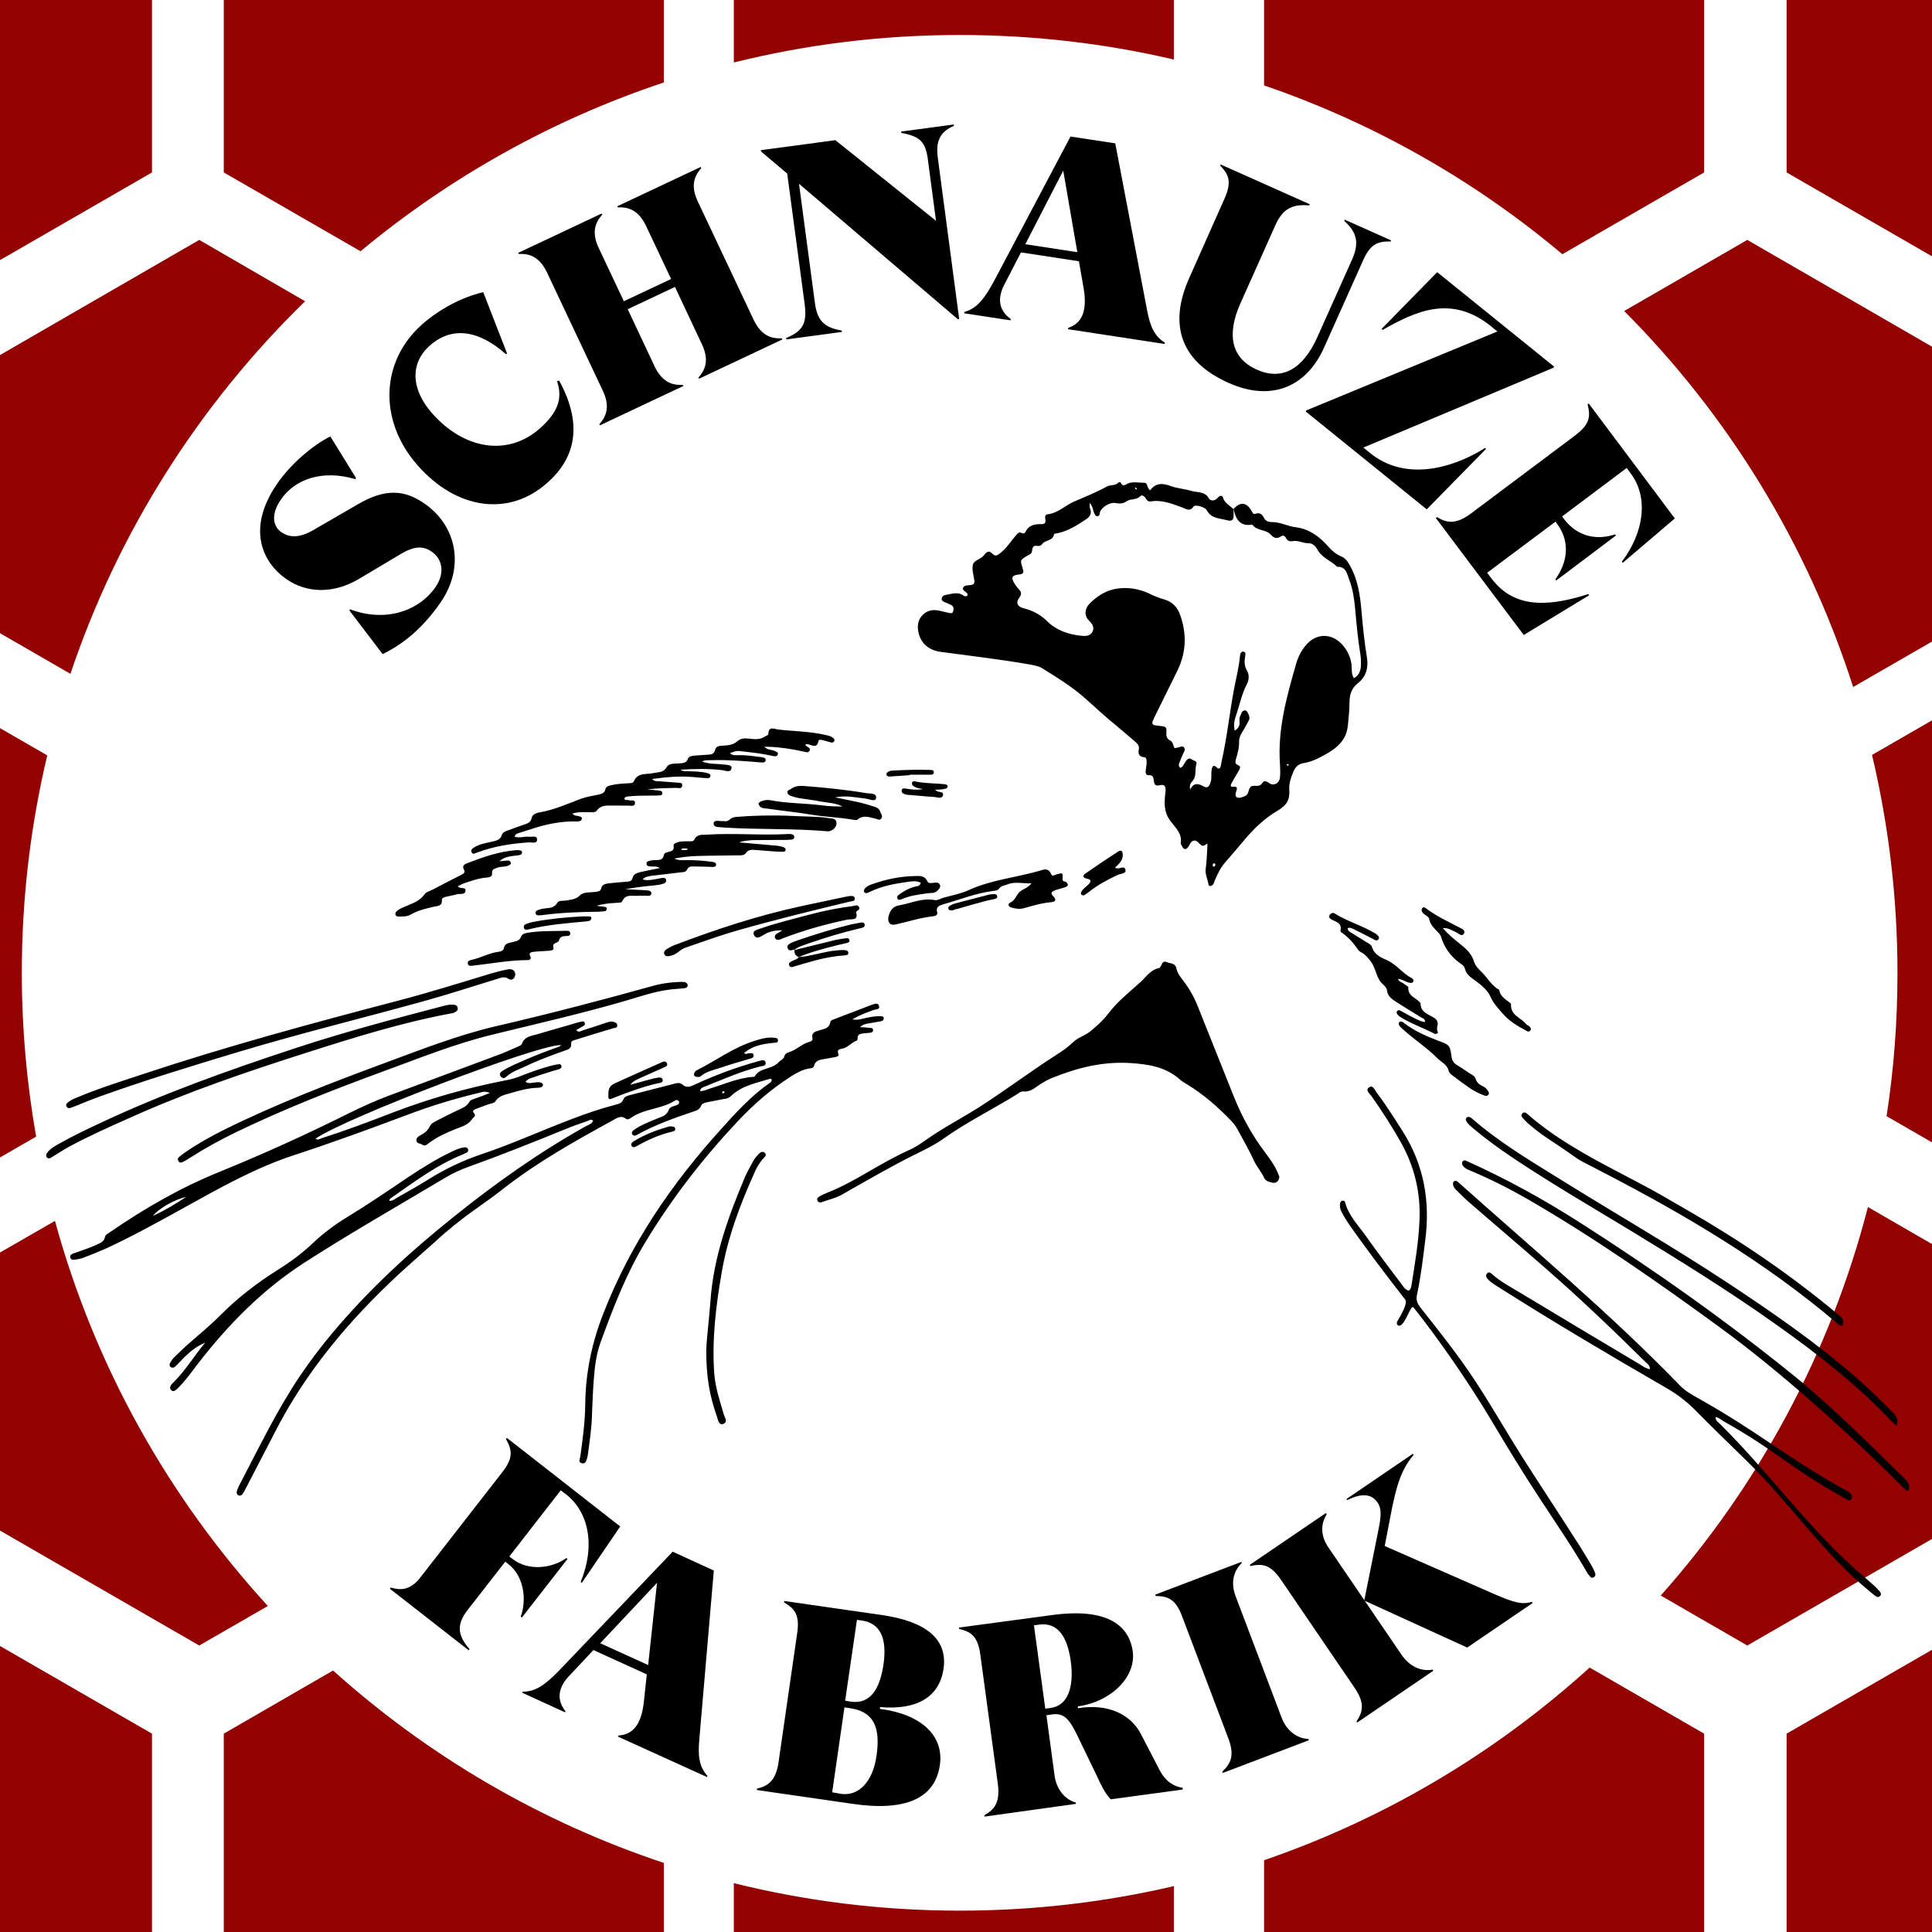 <?xml version="1.0" encoding="utf-8"?>
<!-- Generator: Adobe Illustrator 26.5.0, SVG Export Plug-In . SVG Version: 6.00 Build 0)  -->
<svg version="1.1" id="Layer_1" xmlns="http://www.w3.org/2000/svg" xmlns:xlink="http://www.w3.org/1999/xlink" x="0px" y="0px"
	 width="850.4px" height="850.4px" viewBox="0 0 850.4 850.4" style="enable-background:new 0 0 850.4 850.4;" xml:space="preserve"
	>
<style type="text/css">
	.st0{display:none;fill:none;stroke:#000000;stroke-miterlimit:10;}
	.st1{fill:#930101;}
</style>
<circle class="st0" cx="425.2" cy="424.8" r="406.7"/>
<g>
	<polygon class="st1" points="66.9,75.9 66.9,-36 -30,-91.9 -126.8,-36 -126.8,75.9 -30,131.8 	"/>
	<path class="st1" d="M292.2-36l-96.8-55.9L98.5-36V75.9l60.2,34.7c39.1-32.5,84.2-57.9,133.5-74.3V-36z"/>
	<path class="st1" d="M516.7,26.2V-36l-96.8-55.9L323-36v63.5c31.8-7.9,65.1-12.1,99.4-12.1C454.8,15.4,486.4,19.1,516.7,26.2z"/>
	<path class="st1" d="M750.1,75.9V-36l-96.8-55.9L556.4-36v73.6c48.5,16.6,92.9,42,131.3,74.3L750.1,75.9z"/>
	<polygon class="st1" points="883.3,-91.9 786.4,-36 786.4,75.9 883.3,131.8 980.1,75.9 980.1,-36 	"/>
	<path class="st1" d="M824,332.3c7.3,30.8,11.2,62.9,11.2,95.9c0,21.5-1.6,42.5-4.8,63.1l52.9,30.5l96.8-55.9V354l-96.8-55.9
		L824,332.3z"/>
	<path class="st1" d="M134.3,132.6l-46.6-27l-96.9,56v111.8L31,296.6C52.1,233.8,87.9,177.8,134.3,132.6z"/>
	<path class="st1" d="M866,273.4V161.6l-96.9-56l-54.2,31.3c45.7,45.8,80.6,102.4,100.8,165.5L866,273.4z"/>
	<path class="st1" d="M20.8,332.5L-30,303.2l-96.8,55.9v111.8l96.8,55.9l45.9-26.5c-4.1-23.4-6.3-47.5-6.3-72.1
		C9.6,395.2,13.5,363.2,20.8,332.5z"/>
	<polygon class="st1" points="-126.8,763.1 -126.8,874.9 -30,930.8 66.9,874.9 66.9,763.1 -30,707.2 	"/>
	<path class="st1" d="M98.5,763.1v111.8l96.9,55.9l96.8-55.9V820c-54.4-18.1-103.9-47.2-145.6-84.7L98.5,763.1z"/>
	<path class="st1" d="M323,828.9v46l96.9,55.9l96.8-55.9v-44.7c-30.3,7.1-61.9,10.8-94.3,10.8C388.1,841,354.8,836.8,323,828.9z"/>
	<path class="st1" d="M556.4,874.9l96.9,55.9l96.8-55.9V763.1L699.7,734c-41.1,37.3-89.7,66.4-143.3,84.8V874.9z"/>
	<polygon class="st1" points="786.4,763.1 786.4,874.9 883.3,930.8 980.1,874.9 980.1,763.1 883.3,707.2 	"/>
	<path class="st1" d="M-9.2,556.6v111.8l96.9,55.9l30.2-17.4c-43.6-47.6-76.2-105.5-93.7-169.5L-9.2,556.6z"/>
	<path class="st1" d="M769.1,724.3l96.9-55.9V556.6l-43.8-25.3c-16.6,64.4-48.3,122.8-91.2,171L769.1,724.3z"/>
</g>
<g>
	<g>
		<path d="M273,671.9l-16.9,24.8l-0.5-0.4c6.7-16.4,3.3-30.9-6.4-38.5l-2.4-1.8l-22.6,29.1l1.4,1.1c7.2,5.6,17.6,4,23.7-0.4l0.5,0.4
			L229.7,712l-0.5-0.4c2.6-6.9,1.7-17.6-5.4-23.1l-1.4-1.1l-16.6,21.3c-4.8,6.2-4.6,11,0.9,17.2l-0.4,0.5l-34.7-27.1l0.4-0.5
			c4.3,1.2,7.9,1.2,12.2-3.4l36.9-47.4c5.1-6.5,4.2-9.9,1.6-14.6l0.4-0.5L273,671.9z"/>
		<path d="M307.8,765.8c-0.6,6.8-0.2,11.7,3.6,15.9l-0.2,0.5L272,764.4l0.2-0.5c6.1-0.3,10.1-4.5,11.2-14.8l1.3-12.1l-23.5-10.7
			l-10.8,11.5c-5.6,6-4.8,11.3-1.5,15.4l-0.2,0.5l-18.8-8.6l0.2-0.5c5.6,0.1,9.9-3,16.2-9.5l49.8-52.1l18.1,8.3L307.8,765.8z
			 M264.2,723.3l21.1,9.6l3.9-36.2L264.2,723.3z"/>
		<path d="M387.3,752.2c17.6,2.2,28.3,11.4,26.4,24.7c-2.1,14.7-15.1,20.5-38.4,17.1l-42.2-6.1l0.1-0.6c4.9-1.2,8.3-3.4,9.5-11.7
			l8.2-56.8c1.2-8.2-1.2-10.7-5.8-13.5l0.1-0.6l43.1,6.2c19.7,2.9,28.9,10.8,27,23.7c-1.8,12.4-11.8,18.2-27.9,16.8L387.3,752.2z
			 M370.2,789.6c7.8,1.1,14-5.4,15.6-16.7c1.9-12.9-1.4-19.5-11.6-21l-2.5-0.4l-5.4,37.4L370.2,789.6z M377.2,713l-5.2,35.6l2.5,0.4
			c8.7,1.3,12.9-5.9,14.4-16.5c1.6-11.4-1.4-18-9.5-19.2L377.2,713z"/>
		<path d="M433.4,799.6l-0.1-0.6c4.4-2.5,7-5.5,5.9-13.9l-7.7-56.8c-1.1-8.2-4.1-10-9.3-11.3l-0.1-0.6l40.9-5.5
			c23.5-3.2,33.9,3.9,35.6,16c1.5,11.2-9.5,22.2-24.2,24.2l0.1,0.8c12.7-2.1,23,2.3,27.7,11.4l8.2,15.8c2.8,5.4,6.8,7.4,10.1,7.8
			l0.1,0.8l-31.7,4.3c-2.7-2.9-4.3-6.4-6.1-10.3l-8.7-18c-3.5-7.2-5.9-9.7-10.8-9.1l-2.7,0.4l3.6,26.6c0.8,5.9,4.5,10.5,9.3,11.8
			l0.1,0.6L433.4,799.6z M460.1,752.1l2.3-0.3c7.5-1,10.5-8.9,8.9-20.7c-1.5-10.8-5.8-17.1-13.9-16l-2.3,0.3L460.1,752.1z"/>
		<path d="M546.6,688c-3.9,3.7-4.8,8.9-2.8,14.4l20.3,53.6c2.1,5.6,6.7,9.3,11.8,9.4l0.2,0.6l-37.9,14.4l-0.2-0.6
			c3.7-3.5,5.6-7,2.6-14.8l-20.3-53.6c-2.9-7.7-6.3-8.8-11.6-8.9l-0.2-0.6l37.9-14.4L546.6,688z"/>
		<path d="M584,666.5c-2.9,4.5-2.6,9.8,0.7,14.6l32.3,47.4c3.4,5,8.7,7.4,13.6,6.4l0.3,0.5l-33.5,22.8l-0.3-0.5
			c2.8-4.2,3.8-8.1-1-15l-32.3-47.4c-4.7-6.8-8.2-7.1-13.4-6l-0.3-0.5l33.5-22.8L584,666.5z M656.9,701.3c10,4.4,13.1,5,17.4,3.8
			l0.3,0.5l-28.8,19.6l-45.3-20.7l6.2-30.9c1.1-5.6,1.7-9.3-0.4-12.3c-2.4-3.5-6.5-4.4-13.3-1l-0.3-0.5l29.2-19.9l0.3,0.5
			c-6.1,7.2-7.7,15.4-9.4,23l-3.3,17.1L656.9,701.3z"/>
	</g>
	<g>
		<path d="M168.4,287.9l-14.6-19.2l0.3-0.5c16.2,6.1,30.8,0.2,37.6-9.8c3.9-5.6,3.5-12-1.7-15.6c-3.2-2.2-7-2.9-13.5,1L157.7,255
			c-11.2,6.5-22.8,6-31.5,0c-10.8-7.4-17.8-22.4-4.2-42.1c6.1-8.9,16.1-17.2,23.4-20.8l11.3,18.3l-0.3,0.5
			c-14.9-4.4-26.8,0.3-32.7,8.9c-5,7.2-3.1,12.3,0.2,14.5c3.3,2.2,7.5,2.7,13.7-0.8l19.7-11.4c12.5-7.4,21-6.4,29.6-0.4
			c14,9.7,17.9,27.8,7,43.5C186.2,276.4,177.4,283.6,168.4,287.9z"/>
		<path d="M183.8,204.8c-17.3-19.6-16.4-45.9,2.2-62.2c7.7-6.7,17.4-11.8,26.7-14l10.5,27l-0.5,0.3c-12.3-10.9-24-12.2-33.5-3.8
			c-8.7,7.7-8.4,19.1,0.9,29.7c14.3,16.3,33.6,19.1,47.5,6.8c7.9-7,10.2-13.1,7.6-20.8l0.9-0.3c9.9,18.1,8.2,33.3-5.3,45.1
			C224,227.5,201,224.4,183.8,204.8z"/>
		<path d="M308.7,74c-3.5,3.8-4.6,8.3-1.5,14.8l24.5,51.9c3.1,6.5,7.2,8.5,12.4,8.2l0.3,0.5l-36.7,17.3l-0.3-0.5
			c3.5-3.8,4.6-8.3,1.5-14.8l-11.8-25.1l-20.8,9.8l11.8,25.1c3.1,6.5,7.2,8.5,12.4,8.2l0.3,0.5l-36.7,17.3l-0.3-0.5
			c3.5-3.8,4.6-8.3,1.5-14.8L240.8,120c-3.1-6.5-7.2-8.5-12.4-8.2l-0.3-0.5L264.8,94l0.3,0.5c-3.5,3.8-4.6,8.3-1.5,14.8l11,23.3
			l20.8-9.8l-11-23.3c-3.1-6.5-7.2-8.5-12.4-8.2l-0.3-0.5l36.7-17.3L308.7,74z"/>
		<path d="M396.7,57.9l23.1-3.1l0.1,0.6c-6.2,2.6-8.1,6.8-7.1,14.1l9.4,70.9l-0.6,0.1l-69.9-59.6l7,52.5c1.1,8.3,4.6,10.8,11.8,12.1
			l0.1,0.6l-24.5,3.3l-0.1-0.6c7.3-3,9.3-6.4,8.2-14.8l-7.7-57.6L335,66.7l-0.1-0.6l32.8-4.4L412,97.2l-3.6-27.1
			c-1-7.4-3.2-10.1-11.7-11.6L396.7,57.9z"/>
		<path d="M504.9,136.5c1.3,6.8,3,11.3,7.8,14.3l-0.1,0.6l-42.5-6.5l0.1-0.6c5.8-1.9,8.5-7.1,6.8-17.3l-2.1-12l-25.5-3.9l-7.3,14.1
			c-3.8,7.3-1.5,12.2,2.8,15.2l-0.1,0.6l-20.4-3.1l0.1-0.6c5.4-1.5,8.7-5.6,13-13.5l33.7-63.7l19.7,3L504.9,136.5z M451.3,107.5
			l22.9,3.5L468,75.1L451.3,107.5z"/>
		<path d="M612.3,105.8l-0.2,0.5c-5.3-0.1-8.8,0.8-12.1,8.3L582.8,153c-7.7,17.3-23.2,24-42.1,15.5c-20.6-9.2-26.6-25.1-17.3-46
			L539,87.4c3.4-7.6,1.7-10.7-1.9-14.5l0.2-0.5l39.2,17.5l-0.2,0.5c-6.7-0.5-11.4,0.7-15,8.9L546,133.5c-6.3,14.1-3.8,24.3,7.2,29.2
			s20.2,0,26.6-14.2l15.3-34.2c3.7-8.2,1.5-12.5-3.4-17.1l0.2-0.5L612.3,105.8z"/>
		<path d="M574.7,181.1l0.4-0.5l84-34.7l-3.7-3c-16.9-12.9-32-6.1-46.8,2.3l-0.5-0.4l24.5-25l51.5,41.6l-0.4,0.5L600.1,197l3.7,3
			c17.3,13.2,39.4,3.9,49.8-2.8l0.5,0.4L628,224.2L574.7,181.1z"/>
		<path d="M699.5,262l-28.8,17.5L632,228l0.5-0.4c4.3,2.6,8.3,3.4,15-1.6l45.9-34.4c6.6-5,6.7-8.5,5.4-13.6l0.5-0.4l37.9,50.6
			l-22.9,19.5l-0.4-0.5c9.5-12.5,12-28,3.9-38.8L716,206l-28.4,21.3l0.7,1c6.5,8.7,15.6,9.3,22.6,6.9l0.4,0.5L685,255.5l-0.4-0.5
			c4.7-6.4,7.2-15.8,0.8-24.4l-0.7-1l-30.1,22.5l1.8,2.4c9.2,12.3,22.9,13.4,42.7,7L699.5,262z"/>
	</g>
	<path d="M542.9,224.1c2.9-3.3,5.7-3.1,7.9,0.6c0.4,0.7,0.8,1.8,1.6,1.5c2.2-0.8,3.2,0.2,4.1,2c0.6,1.1,1.9,1.6,3.2,1.6
		c3.8-0.1,7.1,1.9,10.8,2.3c5.6,0.7,10.2,4,14,8.3c1.6,1.9,3.5,3.5,5.8,4.5c1.8,0.7,2.8,2.1,3.7,3.7c3.7,6.4,4.7,13.4,5.3,20.6
		c0.6,6.8,1.3,13.7,2.4,20.4c0.7,4.4-0.5,8.4-4,11.1c-2.9,2.3-3.7,5.2-3.7,8.7c0,3.3-0.4,6.5-0.7,9.8c-0.6,6.7-5,10.2-10.1,13
		c-3,1.7-6.1,3.2-9.5,3.7c-2.3,0.4-3.6,1.8-4.4,3.8c-1.1,2.6-2,5.3-1.8,8c0.3,4.4-1.2,6.8-5.1,9.1c-5.8,3.4-10.7,8.1-15,13.3
		c-2.7,3.2-5.5,6.5-8.3,9.7c-1.9,2.2-3.1,4.8-4.3,7.5c-0.3,0.7-0.4,1.6-1,2.2c-0.7,0.6-1.7,0.8-1.9-0.3c-0.3-2.2-1.5-4.3-1.2-6.7
		c0.5-3.6,0.6-7.3,0.8-11.2c-2.2,1.4-2.2,1.4-4.2-0.6c-0.9-0.9-2-1-2.9-0.1c-0.6,0.6-0.8,1.4-1.3,2.1c-1.2,1.5-2,1.4-2.9-0.4
		c-0.2-0.4-0.5-0.8-0.5-1.1c0.8-4.5-2.6-7.1-4.7-10.1c-2.9-4-2.5-8.2-2-12.5c0.3-2.3-0.3-3.5-2.4-3c-2,0.5-2.5-0.2-2.7-1.8
		c-0.2-1.4-0.2-2.7-2.3-2.6c-1.3,0.1-1.4-1.1-1.3-2.1c0.1-1.1,0.4-2.2,0.4-3.3c0-0.9,0.1-2.4-1-2.5c-2.6-0.2-2.8-1.8-2.4-3.7
		c0.2-1.5-0.7-2.3-1.6-3.1c-2.7-2.3-5.4-4.7-8.1-6.9c-4.7-3.8-9.1-7.9-13.6-11.9c-5.9-5.3-12.7-9.5-19.5-13.7
		c-1.5-0.9-3.3-1.1-5.1-1.5c-13.1-2.3-26.3-3.8-39.5-5.6c-6-0.8-9.7-5-9.9-10.8c-0.1-4.5,3.7-8.1,8.2-7.5c1.8,0.2,3.5,0.8,5.2,1.1
		c0.8,0.2,1.8,0.5,2.1-0.5c0.3-1,0.5-2.2-0.8-2.9c-1-0.5-2-0.9-3-1.3c-0.6-0.3-1.3-0.7-1.2-1.5c0.1-0.9,0.8-1.5,1.6-1.6
		c2.7-0.4,5.6-1.7,8.2,0.4c0.3,0.2,0.8,0.1,1.2,0.1c0.1,0,0.2-0.1,0.3-0.2c0.6-1.8-2.7-1.9-1.8-3.6c0.7-1.3,2.5-0.8,3.8-1.2
		c0.9-0.2,1.2-0.8,1.1-1.9c-0.4-2.3-1.1-4.7-0.7-6.8c0.5-2.3,3.7-2.5,5-4.4c1.1-1.5,2.2-2.1,3.6-0.6c1.5,1.6,2.5,0.5,3.8-0.5
		c2.7-2.2,4.5-5.2,6.8-7.8c0.8-0.8,1.2-1.4,2.3-0.8c0.7,0.4,1.4,0.2,1.7-0.5c1.3-2.8,3.8-3.4,6.5-3.4c1.8,0.1,2.6-0.3,2.2-2.3
		c-0.2-0.9,0-2,0.9-2c4.6-0.5,7.7-3.8,11.7-5.6c4.9-2.1,9.9-4.1,14.6-6.7c1.5-0.8,3.7-0.2,5.1-1.8c0.1-0.1,0.7-0.1,0.8,0
		c1.2,2.5,2.3,0.7,3.8,0.3c2.1-0.6,4.5-0.1,6.8-0.1c1.5,0,0.9,2.4,2.5,3.3c2.3-3.3,5.5-3.2,8.9-1.9c3,1.1,6.4,1.3,9.3,2.2
		c2.4,0.7,5.9,0.1,7.6,3.3c0.7,1.2,2.7,1.2,3.9-0.3c1-1.2,2.1-1.2,2.4,0.2C539.2,221.5,541.3,222.5,542.9,224.1
		c0.1,0.6,0.1,1.3,0.1,2c0.1,2.7-0.5,3.5-2.9,2.9c-3.2-0.9-7-0.7-8.9-4.4c-0.8-1.5-5.2-2.6-5.8-1.7c-1.6,2.5-3.3,1.1-4.9,0.5
		c-4.5-1.6-8.9-3.5-13.9-2.7c-1.2,0.2-1.8-0.5-2.3-1.4c-0.6-1-1.8-1.6-2.4-0.9c-1.7,1.8-4.2,1-5.9,2.2c-1.6,1.1-3.2,1.2-5,0.8
		c-2.5-0.5-6.5,2.1-6.9,4.3c-0.1,0.7-0.1,1.4-1,1.5c-0.8,0.1-1.1-0.6-1.4-1.2c-0.7-1.4-0.6-3.1-2-4.6c0,1-0.2,1.6,0,2.1
		c1,2.3,0.3,3.8-1.7,5.1c-3.9,2.6-7.8,5.1-12.5,6.1c-0.5,0.1-1.5,0.2-1.5,0.4c-0.5,3.1-4,2.5-5.3,4.4c-1.1,1.6-2.7,0.2-3.7,1
		c-1.1,0.9-0.2,2.8-1.7,3.5c-0.4,0.2-0.7,0.4-1.1,0.6c-3.2,1.9-3.2,1.9-2.1,5.4c0.5,1.7,0.8,2.7-1.7,2.9c-3.2,0.3-3.5,1.5-1.6,4.3
		c0.5,0.7,0.9,1.4,1.5,2c1.1,1.2,1.7,2,0.4,3.8c-1.8,2.4-0.8,4.1,2.1,4.8c4,1,7.4,2.9,10.3,5.8c4,3.9,9.1,5.6,14.5,6.2
		c1.9,0.2,4,0.4,5.2-1.6c1.2-2.1-0.2-3.8-1.5-5.1c-2.3-2.3-1.7-5.4,0.3-7.4c3.3-3.4,7.4-5.9,12-6.6c4.8-0.7,9.6,0,14.1,2.1
		c2.2,1.1,4.5,2,6.9,2.7c3.4,1,5.6,3.3,6.8,6.6c3,8.3,2.8,16.4-1,24.4c-2.4,5-4.9,9.8-7.3,14.8c-1.2,2.5-2.5,4.9-3.6,7.4
		c-0.6,1.3-0.3,2.1,1.3,2.2c0.5,0,1.1,0.2,1.6,0.2c2.8,0.3,3.2,0.4,3,3c-0.1,1.6,0.2,2.7,1.6,3.4c1.4,0.7,1.3,2.2,2,3.4
		c0.6-0.1,1.1-0.2,1.7-0.3c0.9-0.2,1.9-1,2.6,0.2c0.5,0.8-0.1,1.6-0.4,2.3c-0.6,1.2-1.1,2.5-1.6,3.8c-0.3,0.8-0.9,1.8,0.3,2.7
		c1.4-0.7,1.7-2.3,2.7-3.4c0.6-0.7,1.4-1,2.2-0.4c0.8,0.7,2.6,0.7,2.1,2.1c-0.8,2.5,0.3,5.5-1.9,7.7c-0.7,0.7-1.2,1.8-0.8,3.5
		c1.6-3.3,3.8-2.5,5.8-1.4c1.8,1,2.4,0.2,3-1.3c0.8-1.9,0.3-3.8,0.6-5.7c0.2-1.6,0.7-2.9,2.4-1.2c0.7,0.7,1.3,0.4,1.5-0.3
		c0.3-0.8,0.3-1.6,0.5-2.4c2.4-10.6,3.5-21.4,5.5-32c0.9-4.8,2.2-9.6,2.6-14.6c0.1-0.8,0.4-1.8,1.4-1.8c1.1,0.1,1.1,1,0.9,1.9
		c-0.4,2.3-0.5,4.4,0.9,6.7c0.8,1.4,0.9,3.7-0.1,5.6c-2.4,4.5-3.3,9.6-5,14.4c-0.6,1.8-1,3.8-0.4,6.2c1.6-1,2.2-2.2,2.1-3.6
		c0-1-0.2-1.9,0.3-2.8c0.5-1,0.6-2.6,2.3-2.5c0.8,0,2.1,2.9,1.7,3.9c-0.4,1-1,1.9-1.5,2.9c-1.1,2.2-3,4.3-3,6.7
		c0.1,2.9-0.6,5.4-1.4,8c-0.3,1.2-0.4,2.1,1,2.6c1.3,0.5,0.8,1.5,0.3,2.4c-1.1,1.9-2.3,3.8-3.3,5.7c-0.3,0.5-0.5,1.6,0.6,1.4
		c2.6-0.3,1.8,1.1,1.4,2.5c-0.5,1.8,0.3,2.6,1.9,2.3c0.8-0.1,1.6-0.5,2.3-0.8c1.7-0.8,1.1-3.2,2.5-4.1s3.5,0.6,4.8-1.4
		c0.8-1.3,1.7-1.1,3-0.2c2.1,1.6,4.7,0.2,4.9-2.5c0.2-1.9,0.1-3.9,0-5.8c-1.1-15.3,3-29.7,7.1-44.1c0.9-3.1,2.3-5.9,4.4-8.3
		c4.4-5.2,11.1-5.3,15.7-0.4c2.4,2.6,3.9,5.6,4.3,9.1c0.2,1.8-0.2,3.8,1,5.9c2.2-1.1,2.9-3,3.1-5.1c0.1-1.8,0.1-3.6-0.2-5.3
		c-1.1-6.7-1.7-13.3-2.3-20c-0.4-4.4-1-8.8-2.6-12.9c-1-2.5-1.3-5.9-5.3-5.7c-2.7-2.7-6.7-3.9-8.7-7.6c-0.8-1.4-2.1-2.8-3.8-2.8
		c-2.5,0.1-4.7-1.4-7.2-0.9c-1.1,0.2-2.2-0.1-2.8-1.3c-0.5-1.1-1.4-1.4-2.3-0.8c-2,1.3-3.1,0.7-4.7-1c-2-2.1-5.9-1.4-7.9-4.2
		c-5.1,0.9-7.1-2-8.1-6.3C543.1,224.3,543,224.2,542.9,224.1z M534.5,380c-0.5,0-0.7,0.4-0.7,0.8s0.2,0.9,0.7,0.6
		c0.3-0.2,0.4-0.6,0.5-1C535,380.3,534.6,380.1,534.5,380z M566.8,337.1c0.2-0.1,0.3-0.3,0.5-0.4c-0.2-0.1-0.3-0.4-0.5-0.4
		s-0.3,0.2-0.5,0.4C566.5,336.8,566.7,337,566.8,337.1z M500.4,215c-0.2-0.1-0.4-0.4-0.5-0.4c-0.3,0-0.4,0.3-0.2,0.5
		c0.1,0.1,0.2,0.2,0.3,0.2C500.3,215.5,500.4,215.4,500.4,215z M339.7,475.2c-0.2-0.1-0.5-0.4-0.6-0.4c-6.1,1.9-12.6,3-17.4,7.7
		c-0.9,0.8-1.8,1.1-2.9,1.2c-2.6,0.5-5.1,1-7.7,1.5c-1.1,0.2-2.2,0.6-2.6,1.7c-0.5,1.3-1.6,1.8-2.8,2.2c-8.6,2.9-17.1,5.9-25.1,10.3
		c-0.7,0.4-1.6,0.9-2.2,0c-0.8-1.1,0.3-1.8,1-2.3c3.1-2.1,6.6-3.4,10-4.8c2-0.8,4.1-1.3,5-3.8c0.5-1.5,2.5-1.6,3.8-2.2
		c0.5-0.3,0.9-0.7,0.7-1.3c-0.3-0.8-1.2-1-1.7-0.6c-6.1,3.9-13.8,3.5-19.7,7.8c-0.6,0.4-1.4,0.7-1.9,0.3c-2.3-1.8-4.2-0.3-6,0.7
		c-16.4,9-32.7,18.1-47.5,29.6c-4.2,3.3-8.6,6.5-12.9,9.5c-6.2,4.4-12.1,9.1-17.6,14.2c-5.3,4.8-10.7,9.4-16,14.3
		c-22.1,20.5-41.3,43.3-55,70.4c-4.2,8.2-8.5,16.3-12.7,24.5c-0.3,0.5-0.5,1-0.8,1.4c-0.5,0.9-1.3,1.6-2.3,1
		c-0.8-0.5-0.7-1.4-0.4-2.2c0.2-0.6,0.5-1.3,0.8-1.9c8.6-16.4,16.6-33.2,27-48.6c4.2-6.2,8.6-12,13.4-17.8
		c16.2-19.5,34.8-36.6,54.6-52.4c18.2-14.6,37.3-28.1,57.7-39.5c1.2-0.6,2.6-1,3.2-2.4c-1-0.9-1.8-0.1-2.7,0.2
		c-3.4,1.2-6.7,2.3-10,3.7c-14,5.7-28,11.3-42.2,16.4c-3.6,1.3-7.1,2.9-10.4,4.9c-20.6,12.3-41.5,24.2-61.7,37.2
		c-18.5,11.9-33.4,27.1-46.7,44.2c-2.7,3.5-5.2,7.1-8.3,10.3c-0.7,0.7-1.3,1.4-2.1,1.9c-0.6,0.4-1.3,0.3-1.8-0.4
		c-0.4-0.5-0.4-1-0.2-1.5c0.5-1,1.3-1.7,2.1-2.5c4.8-4.9,8.3-10.8,13.2-16.7c-3.7,1.5-7.1,4.1-11,8.3c-0.7,0.8-1.5,1.6-2.3,2.3
		c-0.5,0.5-1.3,0.6-1.9,0.1s-0.5-1.3-0.2-1.9c0.6-0.9,1.2-1.9,2-2.6c1.7-1.7,3.6-3.4,5.4-5.1c4.9-4.4,10.1-8.5,14.7-13.2
		c7.6-7.6,16.1-14.2,25.2-19.9c5.6-3.5,10.9-7.4,15.7-12c4.5-4.2,9.5-8,14.8-11.2c9.2-5.6,18-11.6,26.9-17.6
		c6.3-4.2,12.7-8.2,19.5-11.4c1.7-0.8,3.5-1.6,5.5-1.8c0.7-0.1,1.3,0.3,1.5,1.1c0.1,0.6-0.3,1-0.8,1.3s-1,0.4-1.5,0.7
		c-11.7,4.7-21.7,12.3-31.9,19.4c-0.3,0.2-0.6,0.5-0.4,1.1c1.4,0,2.4-0.9,3.6-1.6c4.4-2.5,8.9-5,13.2-7.7
		c7.5-4.7,15.4-8.5,23.8-11.3c13.4-4.5,26.3-10.4,39.5-15.4c6.3-2.4,12.6-4.6,19.2-6.3c1.4-0.4,2.9-0.6,3.6-2.4
		c0.5-1.3,1.8-1.6,3-1.9c6.5-1.7,13-3.3,19.5-5c1.2-0.3,2.3-0.6,3.5,0.4c1.7,1.5,3.3,1,5.2,0.1c9-4.2,18.2-7.6,27.8-10.3
		c0.3-0.1,0.5-0.1,0.8-0.2c1.1-0.3,2.5-0.8,2.8,0.7s-1.3,1.5-2.3,1.7c-8.3,2.1-16.1,5.5-24,8.7c-0.9,0.4-2.2,0.5-2.6,2.1
		c1.5,0.2,2.7-0.5,3.9-0.9c6.4-1.9,12.6-4.8,19.4-5.3c0.3,0,0.7,0,0.8-0.2c2.3-4,7.5-3,10.4-6.1c0.9-1,2.3-1.4,2.7-2.9
		c0.2-0.8,1-1.4,1.8-1.6c3.3-0.9,5.8-3.7,9.1-4.6c0.8-0.2,1.7-0.6,1.4-1.7c-0.5-2.4,1.2-2.8,2.8-3.3c2.1-0.7,4.6-0.7,5.1-3.8
		c0.1-0.7,1.2-1,2-1.3c5.1-2,10.3-3.9,15.4-5.9c0.3-0.1,0.5-0.2,0.8-0.3c1.1-0.3,2.7-1.2,3.2,0.4c0.6,1.8-1.5,1.5-2.5,1.9
		c-2.9,1.1-5.9,2.1-9.2,4.1c2.7,0.5,4.5-0.4,6.3-0.7c2-0.4,4-0.8,6.1-0.7c0.7,0,1.5,0.1,1.4,1.1c-0.1,0.6-0.5,1-1.1,1.1
		c-1.9,0.4-3.8,0.6-5.7,1c-1.2,0.2-2.4,0.4-3.6,1.6c1.8,0.1,3.3,0.2,4.9,0.4c0.4,0,0.8,0.3,0.8,0.8c0.1,0.6-0.3,1.1-0.9,1.2
		c-0.9,0.2-1.9,0.2-2.9,0.3c-1.5,0.2-3.2,0.2-3,2.5c0,0.2-0.2,0.7-0.3,0.7c-2.2,0.7-3.6,2.7-5.8,3.4c-1.6,0.5-3.3,0.2-2.3,2.8
		c0.2,0.5-0.7,1-1.5,1.1c-1.5,0.3-3,0.5-4.5,0.8c-2,0.4-4.1,0.4-4.8,3.1c-0.2,0.9-1.2,1-2.1,1.1c-3,0.5-5.7,2-8.2,3.6
		c-8.7,5.6-16.4,12.3-23.5,19.9c-15.2,16.2-28.7,33.6-40.2,52.6c-8.5,13.9-14.3,29-19.9,44.3c-1.9,5.2-2.6,10.7-3,16.1
		c-0.4,5.1-0.6,10.1-0.8,15.2c-0.1,6.1-1,12-1.8,18c-0.1,0.4-0.1,0.8-0.2,1.2c-0.4,1.2-0.6,3.2-2.3,2.9c-2.1-0.4-0.9-2.1-0.8-3.4
		c1-7.4,2-14.7,2.1-22.1c0.1-14,2.8-27.3,8-40.5c11.9-30.6,30-57,51.8-81.1c6.7-7.5,13.5-14.9,21.8-20.6
		C339.3,476.3,339.7,475.9,339.7,475.2z M319,480.7c-0.2-0.1-0.4-0.4-0.5-0.4c-0.2,0-0.5,0.2-0.6,0.4c-0.1,0.5,0.3,0.6,0.6,0.5
		C318.7,481.1,318.8,480.8,319,480.7z M562.3,515.9c-1.4-3.2-3.4-5.9-5.5-8.7c-5.6-7.4-10-15.4-13.5-24
		c-5.3-13.3-10.6-26.5-15.9-39.8c-1.6-4.1-3.7-8-6.4-11.5c-1.3-1.7-2.8-3.5-3.2-5.7c-0.5-2.4-2.7-2-4.2-2.7
		c-1.7-0.8-2.1,0.7-2.6,1.7c-0.2,0.3-0.5,0.8-0.8,0.9c-3.7,0.7-5.6,3.8-8.1,6.1c-5,4.5-10.3,8.7-14.4,14.1c-2.2,2.9-4.8,5.2-7.6,7.5
		c-2.3,2-5.5,2.8-7.6,4.8c-2.3,2.2-4.8,4-7.5,5.7c-11.1,7.1-21.6,15-32.7,22.2c-6.9,4.5-14.2,8.3-21.1,12.8c-3.7,2.4-7.1,5.2-11.2,7
		c-6.4,2.9-12.5,6.4-18.5,9.9c-5.7,3.3-11.5,6.5-17.6,8.9c-1,0.4-2,0.9-3,1.4c-0.7,0.4-1.5,1-1.1,1.9c0.4,1,1.3,1,2.1,0.7
		c2.8-1.1,5.7-1.6,8.4-3.1c10.4-5.9,20.7-11.9,31.4-17.3c4.4-2.2,9-4.3,13-7.1c10.3-7.4,21.7-13,32.4-19.6c1-0.6,2.2-1.7,3.3-1.6
		c3.3,0.4,5.3-1.8,7.7-3.3c1.5-0.9,3.1-1.9,4.7-2.5c11-4.5,22.3-7.4,34.4-6.7c8.1,0.5,15.8,1.6,22.2,7.3c0.9,0.8,2,1.4,3.1,2.1
		c7.1,4.3,13.3,9.7,19,15.6c1.3,1.3,2.4,2.7,3.2,4.2c2.5,4.6,5.1,9.1,7.3,13.9c1.2,2.6,3.2,4.7,4.4,7.4c0.7,1.5,2.3,1.9,3.8,2.2
		c1.6,0.4,3-1,2.9-2.8C562.9,517.4,562.6,516.7,562.3,515.9z M215.6,481.1c-2.1-1-3.3-0.4-4.6-0.1c-11,2.6-21.7,5.9-32.2,9.9
		c-16.3,6.1-32.7,12.1-49.2,17.5c-17.2,5.6-32.9,14.5-48.6,23.2c-11.2,6.2-22.4,12.4-34,17.8c-3.4,1.5-6.8,2.9-10.3,4.2
		c-1.3,0.5-2.6,0.7-4,0.9c-0.9,0.1-1.7-0.2-1.8-1.2c-0.1-0.8,0.5-1.2,1.2-1.5c3.5-1.3,7-2.3,10.4-3.9c1.6-0.8,3.3-1.3,3.7-3.4
		c0.2-1.1,1.4-1.6,2.3-2.2c15.1-10.4,30.9-19.5,47.9-26.4c19.4-7.9,38.6-16.6,57.4-26c5.7-2.8,11.4-5.4,17.3-7.6
		c15.8-5.9,31.6-11.8,47.5-17.7c3.1-1.1,6.1-2.5,9.1-3.8c0.7-0.3,1.8-0.7,2-1.3c1.1-3.2,4-3.5,6.6-4.2c5.9-1.8,11.9-3.4,17.8-5.2
		c0.8-0.2,1.6-0.4,2.4-0.5c0.4-0.1,0.8,0.2,0.9,0.7c0.1,0.4,0.1,0.9-0.3,1.1c-1.1,0.7-2.3,1.3-3.5,2c1,1.2,2,0.5,2.7,0.2
		c3.3-1,6.5-2.1,9.8-3.2c1.3-0.4,2.6-1,4-0.6c0.8,0.2,1.6,0.6,1.6,1.6c0,1.1-1,1-1.8,1.2c-5.8,1.7-11.5,3.5-17.3,5.3
		c-0.7,0.2-1.3,0.6-1.2,1.4c0.3,2.3-1.5,2.7-3,3.2c-5.8,2.1-11.6,4.2-17.2,6.9c-2.8,1.3-5.9,2.3-8.3,4.5c-0.8,0.8-1.8,0.9-2.5-0.1
		c-0.8-1-0.1-1.9,0.7-2.4c1.6-1,3.3-1.9,5.1-2.7c5.9-2.7,11.8-5.1,17.9-7.3c1-0.4,2.1-0.5,2.9-1.4c-10-0.4-95.1,32.1-108.1,41.2
		c1,0.8,1.8,0.1,2.7-0.2c10.6-3.4,21-7.3,31.3-11.3c16.2-6.2,32.8-10.9,49.8-14.2c2.2-0.4,4.3-1,6.3-1.8c4.3-1.7,8.7-3.3,13.2-4.5
		c1.1-0.3,2.1-0.5,3.2-0.7c0.7-0.1,1.5-0.2,1.7,0.6c0.3,0.8-0.4,1.3-1,1.5c-0.9,0.3-1.8,0.6-2.8,0.8c-2.7,0.9-5.5,1.7-8.2,2.7
		c-1.3,0.4-2.7,0.7-3.8,2.1c1.4,0.9,2.7,0.4,3.9,0.3c1.1-0.1,2.2-0.4,3.2,0.2c0.4,0.2,0.7,0.5,0.6,0.9c-0.1,0.3-0.3,0.8-0.7,0.9
		c-0.5,0.2-1,0.3-1.6,0.3c-4.3,0.1-8.4,1.3-12.5,2.5c-2.2,0.6-4.5,1.1-6,3.3c-0.7,1.1-2.2,1.1-3.3,1.5c-1.8,0.7-3.6,1.3-5.4,2
		c-0.7,0.3-1.8,0.8-1,1.7c1.3,1.5,0,1.8-0.7,2.8c-1.8,2.6-4.5,3.3-7.1,4.3c-4.2,1.7-8.3,3.5-12,6.3c-0.9,0.7-1.8,1.5-2.9,0.6
		c-0.8-0.6-2.4-0.3-2.5-1.8c-0.1-1.3,1-1.9,2-2.4c1.7-0.9,3.1-2.1,4-4c0.5-1.1,1.8-1.7,2.9-2.3c2.9-1.5,5.9-3,8.8-4.4
		c2-1,4.3-1.6,5.6-3.9c0.6-1.1,2.1-1.2,3.2-1.7C211.8,482.6,213.4,482,215.6,481.1z M82,526.8c-5.5,1.3-12.2,5.2-14.7,8.4
		C72.9,532.6,77.5,529.8,82,526.8z M758.7,625.6c23.9,13.5,27.8,19.5,51.7,33c0.8,0.5,1.7,1,2.5,1.4c0.6,0.3,1.3,0.8,1.9,0
		c0.5-0.7,0.5-1.6,0-2.3c-0.9-1.1-2.2-1.6-3.4-2.3c-28.1-15.9-36.1-24.3-64.2-40.1c-2.8-1.6-5.5-3.1-7.7-5.4
		c-30.8-31.8-64.8-60.2-97.7-89.6c-0.6-0.5-1.1-0.8-1.8-0.3c-0.5,0.4-0.5,1-0.4,1.5c0.2,1.1,1,2,1.8,2.7c1.8,1.8,3.7,3.7,5.7,5.4
		c11.2,9.7,22.5,19.3,33.7,29.1c15,13.1,29.4,26.9,43.6,40.9c0.8,0.8,1.9,1.4,1.8,3.1c-1.8-0.4-3.1-1.3-4.3-2.1
		c-17.5-10.4-34.9-20.8-52.3-31.3c-4.5-2.7-9.1-5.1-13-8.6c-0.7-0.6-1.4-1-2.1-0.1c-0.7,0.8-0.3,1.6,0.2,2.2
		c1.5,1.8,3.6,2.9,5.6,4.2c24,15.2,48.5,29.7,73.1,43.9c4.7,2.7,8.9,5.9,12.7,9.7c7.3,7.4,14.8,14.7,22.3,22
		c19,18.4,34,41,54.5,57.8c0.8,0.7,1.7,1.4,2.6,2.1c0.6,0.4,1.2,0.7,1.9,0.1c0.9-0.7,0.5-1.5-0.1-2.2c-1.9-2.2-4.1-4-6.3-5.9
		c-23.8-20-41.8-45.9-63.9-67.7c-0.8-0.8-2-1.4-2-3.1C756.3,623.8,757.5,624.9,758.7,625.6z M313.6,334.6c7.1-0.2,14.3,0.4,21.4,1
		c0.8,0.1,1.9,0.1,2-0.9c0.2-1-0.8-1.3-1.6-1.4c-3.4-0.4-6.8-1-10.2-0.9c-1.3,0-2.7,0.3-3.9-0.9c2.9-1.1,3-1.1,6.1-0.7
		c4.4,0.5,8.7,1,13,2c0.8,0.2,1.8,0.1,2-0.9c0.1-0.8-0.7-1-1.3-1.3c-1.3-0.7-3.1-0.3-4.7-1.9c1,0,1.4,0,1.8,0
		c5.4,0.2,10.6,1,15.9,2.2c0.8,0.2,1.7,0.5,2.2-0.4c0.7-1.3-0.7-1.5-1.3-2.1c-0.2-0.2-0.9-0.4-0.2-0.8c1.9-0.4,4.7,2.7,5.5-1.6
		c0.1-0.5,1.2-0.4,1.9-0.2c1.2,0.3,2.4,0.7,3.6,1c0.6,0.2,1.1,0,1.4-0.6s-0.1-1.1-0.5-1.4c-1.1-0.9-2.5-1.1-3.8-1.4
		c-6.7-1.5-13.6-1.5-20.4-2.3c-1.7-0.2-4.3-1.7-4.3,2.1c0,0.3-0.8,0.6-1.3,0.9c-1.7,1.1-3.5,1.4-5.5,1.2c-2.3-0.2-4.9-0.8-6.8,0.9
		c-1.8,1.7-3.8,1.8-6,2c-1.5,0.1-3.4,0-3.8,1.8c-0.5,2.1-1.9,2.1-3.4,2.2c-1.9,0.1-3.8,0.3-5.8,0.4c-1.1,0.1-2.4,0.3-2.8,1.4
		c-0.7,1.9-2.1,1.9-3.6,2c-2,0.2-4.7-0.2-5.7,1.6c-1.5,2.6-3.7,2.2-6,2.7c-3,0.7-6.8-0.4-8.5,3.6c-0.4,1-1.9,0.8-3,0.9
		c-2.3,0.1-4.7,0.3-6.9,0.8c-1.1,0.3-2.3,0.5-2.6,1.7c-0.4,1.9-1.8,2.2-3.3,2.5c-2.4,0.5-4.9,0.9-7.2,1.7c-6,2.2-11.8,4.9-18.1,6
		c-1.6,0.3-3.5,0.7-3.9,2.6s-1.7,2.3-3.1,2.8c-2.3,0.8-4.7,1.6-7,2.5c-1.2,0.4-2.6,0.9-3,2.1c-0.7,2.4-2.6,2.5-4.4,3
		c-2.7,0.6-5.4,1-7.8,2.5c-0.8,0.5-1.7,1.2-1,2.3c0.5,0.9,1.4,0.3,2.2,0c7.4-2.8,15.1-4,22.9-4.5c1.3-0.1,3.7,0.8,3.6-1.4
		c-0.1-1.8-2.5-0.9-3.8-1.1c-2-0.2-4,0.7-6.1,0c0.3-1,0.8-1.3,1.5-1.5c3.5-1.1,7-2.3,10.6-3.3c5.1-1.3,10.2-2.1,15.5-1.9
		c0.8,0,1.8-0.2,2-1.1c0.2-1.1-0.9-1.1-1.7-1.3c-0.8-0.2-1.8-0.1-2.4-1.1c2.6-0.8,4.9-0.6,7.2-0.6c1.2,0,2.8,0.3,3.5-0.7
		c1.9-2.6,4.5-2.2,7.1-2.2c2.2-0.1,4.4,0.1,6.6,0c1.1,0,3,0.6,3.1-1c0.2-1.9-1.8-1-2.8-1.4c-0.7-0.2-1.7,0.3-1.9-0.8
		c0.4-0.6,0.9-0.7,1.5-0.8c3.4-0.4,6.8-0.4,10.3-0.4c1.4,0,2.7,0,4.1-0.1c0.4,0,0.8-0.3,0.8-0.8c0.1-0.6-0.2-1.1-0.8-1.2
		c-1.9-0.3-3.9-0.4-5.8-0.6c4.3-0.6,8.5-0.6,12.8-0.7c1,0,2.5,0.6,2.6-1.1c0.1-1.4-1.4-1.1-2.2-1.2c-2.6-0.2-5.2-0.4-7.8-0.6
		c-1-0.1-2.1,0.2-3.3-1c6.6-0.9,12.7-1.4,18.9-0.8c1.6,0.2,3.3,0.3,4.9,0.4c0.8,0.1,1.8,0.1,1.9-1c0.1-0.8-0.7-1-1.4-1.2
		c-2.5-0.7-5.2-0.7-7.8-0.8c-1.4-0.1-2.8,0.2-4-0.7c6.2-0.4,12.3-0.5,18.4,0.2c1.4,0.2,3.8,1.3,4.1-0.9c0.2-1.6-2.4-1.4-3.8-1.6
		c-2.8-0.4-5.7,0-9.2-1.3C310.5,334.4,312.1,334.7,313.6,334.6z M616.8,565.1c-5.3-7-10.6-14-15.7-21.2c-3.3-4.7-7.5-8.8-9-14.6
		c-0.1-0.6-0.7-0.9-1.2-0.8c-0.6,0.1-0.9,0.6-1,1.1c-0.3,1.4,0,2.8,0.7,4c1,1.8,2,3.6,3.2,5.3c7.4,10.6,16.8,23,24.7,33.1
		c1.3,1.7-2,7.1-3.5,9.7c-0.5,0.9,0.2,2.3,1.4,1.7c2.5-1.1,4.6-9.4,5.8-7.9c11.6,14.6,24.7,33.7,34.3,49.8
		c6.7,11.3,13.6,22.6,20.8,33.6s14.7,21.9,21.3,33.3c0.2,0.4,0.4,0.7,0.7,1c0.6,0.7,1.2,1.8,2.3,1c1-0.7,0.6-1.7,0.2-2.6
		c-0.5-1-0.9-2-1.5-2.9c-1.6-2.7-3.2-5.4-4.9-8.1c-8.5-13.3-17.2-26.5-25.7-39.8c-7-11.1-13.5-22.6-20.8-33.6
		c-7.2-10.9-15.3-21.1-23.4-31.3c-1.4-1.8-2.4-3.5-1.8-6c1.7-7.8,2.6-15.7,3.6-23.6c2.3-17.2-0.4-33.3-9.8-48.2
		c-3.7-5.8-7.3-11.6-11.5-17.1c-0.9-1.2-1.7-3.7-3.5-2.3c-1.6,1.2,0.4,2.7,1.2,3.8c4.6,6.5,8.9,13.2,12.8,20.1
		c6.1,10.8,8.9,22.4,8.3,34.8c-0.4,9.5-2,18.8-3.5,28.2c-0.1,0.9-0.3,1.9-1.2,2.5C618.4,567.7,617.7,566.3,616.8,565.1z
		 M325.4,370.8c5.5,0.5,10.2,0.9,14.9,1.3c1.7,0.1,3.3,0.3,4.8,0.9c0.3,0.1,0.7,0.6,0.7,0.9c0.1,0.6-0.4,1-1,1c-1.2,0-2.5,0-3.7-0.1
		c-3-0.2-6-0.5-9-0.7c-1.4-0.1-2.7-0.1-3.7,1.3c-0.9,1.3-2.4,1.1-3.8,1.1c-6,0.1-12.1,0.1-18.1,0.3c-3.2,0.1-6.5,0.5-9.7,1.1
		c2,1,4.2,0.7,6.3,0.7c3.6,0,7.1,0.3,10.7,0.8c0.7,0.1,1.4,0.4,1.4,1.2c0,0.9-0.8,1-1.5,1c-2.6-0.1-5.2-0.2-7.8-0.2
		c-1.4,0-2.8-0.2-3.5,1.4c-0.6,1.2-1.8,1.1-2.9,1.2c-4.2,0.5-8.4,1-12.7,1.5c-1.3,0.2-2.7,0.3-4,1.6c2.6,0.7,4.7,0,6.8-0.3
		c0.8-0.1,1.6-0.4,2.4-0.4c0.5,0,1.1,0.3,1.2,0.9s-0.1,1.1-0.6,1.4c-1.4,0.7-2.9,0.8-4.4,1c-4.3,0.4-8.6,0.9-12.9,1.7
		c2.6,0.1,5.2,0.3,7.8,0.4c0.8,0,1.6,0.1,2.4,0.2c0.7,0.1,1.3,0.5,1.2,1.4c-0.1,0.6-0.7,0.9-1.2,0.9c-1.6,0-3.3-0.1-4.9,0
		c-2.4,0.2-5.3-0.9-6.7,2.4c-0.4,0.8-1.7,0.6-2.7,0.7c-2.8,0.2-5.7,0.4-8.6,1.3c1.3,0.2,2.5,0.3,3.8,0.5c0.4,0.1,0.8,0.4,0.7,0.9
		c-0.1,0.4-0.4,0.9-0.6,0.9c-0.9,0.2-1.9,0.2-2.8,0.3c-8.4,0.1-16.7,0.4-25,1.5c-0.5,0.1-1.1,0.1-1.6,0.1c-0.6,0-1.1-0.1-1.3-0.7
		c-0.3-0.8,0.3-1.3,0.9-1.6c0.9-0.3,1.8-0.6,2.8-0.7c2.1-0.3,4.4-0.1,5.7-2.4c0.7-1.3,2.5-0.9,3.8-1.1c2.2-0.4,4.4-0.4,6.3-2.3
		c1.6-1.6,4.4-1.2,6.7-1.5c1.1-0.2,2.3-0.1,2.6-1.5c0.4-1.9,2-2.1,3.5-2.3c2.6-0.3,5.2-0.5,7.8-0.7c1.1-0.1,2.2-0.2,2.5-1.6
		c0.5-2,2.2-2.3,3.8-2.7c2.6-0.6,5.3-1.1,8.2-1.7c-1.4-1-2.6-0.6-3.8-0.7c-0.8-0.1-1.8,0-2-1c-0.2-1.4,1.1-1.4,1.9-1.6
		c0.7-0.2,1.4-0.2,2-0.2c1.6-0.1,3.3,0.1,3.7-2.2c0.2-1.1,1.4-1.2,2.3-1.5c1.3-0.3,2.3-0.7,2-2.4c-0.2-1.2,1-1.5,1.9-1.8
		c1.5-0.5,3-0.3,4.5-0.4c1,0,2.3,0.2,2.7-0.7c1.2-2.5,3.3-2.1,5.3-2.2c12.1-0.8,24.1,0.4,36.2-0.3c0.3,0,0.6,0,0.8,0
		c0.8,0.1,1.7,0.3,1.7,1.4c0,0.8-0.8,1.1-1.5,1.1c-1,0.1-1.9,0.1-2.9,0.1c-4.8,0-9.6,0.1-14.4,0.1
		C329.1,370.1,327.6,369.9,325.4,370.8z M299.8,373.9c0.5,0.2,0.6,0.3,0.7,0.3c0.7,0,1.3,0,2-0.2c0.3-0.1,0.2-0.5-0.2-0.5
		c-0.7-0.1-1.3,0-2,0C300.2,373.5,300.1,373.7,299.8,373.9z M299.9,432.2c-4.6,0.1-9,0.7-13.4,2c-22.6,6.3-45.3,12.2-68.2,17.5
		c-16.6,3.9-32.5,10.1-48.4,16c-24.1,8.9-48,18.1-71.1,29.5c-6,3-11.9,6.3-17.4,10.1c-0.9,0.6-1.8,1.3-2.6,2
		c-0.6,0.5-0.7,1.2-0.2,1.9c0.5,0.7,1.2,0.6,1.8,0.3c1.2-0.6,2.4-1.3,3.6-2.1c6.4-4.1,13-7.7,19.8-11c20.7-10,42-18.4,63.5-26.3
		c16.5-6,32.8-12.7,49.9-16.8c19.2-4.7,38.5-9.1,57.5-14.6c6.9-2,13.6-4.4,20.7-5.2c1.9-0.2,3.8-0.3,5.7-0.5
		c0.9-0.1,1.6-0.4,1.6-1.5C302.2,432.1,301,432.2,299.9,432.2z M837.5,650c-13.3-13.1-32.3-31.8-46.8-43.6
		c-30.3-24.6-62.1-47.1-95-68.1c-16.1-10.3-32.8-19.5-50.2-27.3c-0.5-0.2-1-0.4-1.5,0c-0.6,0.5-0.6,1.3-0.2,1.9
		c0.8,1.4,2.3,1.9,3.7,2.5c8.5,3.6,16.7,7.7,24.7,12.3c29.4,17,57.2,36.4,84.6,56.4c26.9,19.6,57.4,47.1,81,70.7
		c0.6,0.6,1,1.3,2.2,1.4C841.1,653.2,839.2,651.7,837.5,650z M833.4,622c-5.2-5.3-10.5-10.5-16.1-15.4c-18-15.8-37.7-29.3-57.7-42.5
		c-23.7-15.6-48.4-29.8-72.5-44.8c-13.4-8.3-27-16.4-39-26.8c-0.3-0.3-0.6-0.5-1-0.7c-0.5-0.3-1-0.3-1.5,0.1s-0.5,1-0.2,1.5
		c0.7,1.4,1.9,2.3,3.1,3.3c5.6,4.7,11.5,9,17.5,13c16.6,11.1,33.8,21.1,50.8,31.4c22.2,13.5,44.2,27.1,65.4,42.2
		c18,12.8,35.5,26.4,50.7,42.6c0.5,0.5,1,0.9,1.9,1.7C835.7,625,834.8,623.5,833.4,622z M223.4,426.7c-2.6,0.5-5.1,1.2-7.6,1.9
		c-13.5,4.1-27,8.3-40.7,11.9c-37.4,9.8-74.8,19.9-111.6,32.1c-9.6,3.2-19.3,6.2-28.7,10.1c-1.8,0.7-3.6,1.4-5.1,2.7
		c-0.6,0.5-0.8,1.1-0.3,1.8c0.3,0.5,0.9,0.7,1.5,0.5c0.9-0.3,1.8-0.7,2.7-1c3.2-1.3,6.3-2.6,9.6-3.8c20.3-7.3,40.9-13.6,61.5-19.8
		c26.9-8.1,54.3-14.8,81.4-22.3c11-3,21.8-6.6,32.7-9.9c1.6-0.5,3.2-1.3,5.1,0c1.4,0.9,2.9-0.3,2.9-2.1
		C226.7,427.2,225.5,426.3,223.4,426.7z M808.6,578.2c-20.6-17.2-42.7-32.2-66-45.6c-18.2-10.5-13-7.6-31.6-17.4
		c-13.5-7.1-26.8-14.5-38.4-24.6c-0.7-0.6-1.6-1.5-2.5-0.5c-0.9,0.9-0.1,1.8,0.6,2.5c0.8,0.8,1.5,1.6,2.4,2.3
		c3.6,3.2,7.6,5.9,11.6,8.5c14.1,9.4,5.3,4.5,20.3,12.3c36.5,18.9,71.8,39.7,103.3,66.5c0.7,0.6,1.3,1.4,2.6,1.3
		C812.3,580.8,810.2,579.6,808.6,578.2z M196.3,442.5c-22.7,5.9-45.3,11.9-67.6,19.3c-28.5,9.4-56.8,19.5-84.1,32.3
		c-6.5,3-12.9,6.1-19.1,9.6c-1.8,1-3.6,2.1-4.8,3.8c-0.4,0.6-0.6,1.2-0.1,1.9c0.5,0.6,1.2,0.6,1.8,0.2c2.7-1.6,5.3-3.4,8.1-4.9
		c8.7-4.7,17.7-8.7,26.7-12.7c25.3-11.4,51.6-20.3,77.9-28.7c21-6.7,42.1-13.3,63.8-17.3c0.3,0,0.5-0.1,0.8-0.2
		c1.1-0.5,2.1-1,1.7-2.4c-0.3-1.1-1.4-1.2-2.9-1.2C198.1,442.2,197.2,442.3,196.3,442.5z M448.9,392.5c-1.6,1.4-2,3.8-4.2,4.8
		c-1.3,0.5-0.9,1.8,0.6,2.2c1.8,0.5,3.6,0.8,5.6,0.2c3.9-1.1,7.9-2.3,12-2.6c1.9-0.2,2-1.3,0.8-2.5c-1.8-1.7-0.4-2.3,0.9-2.8
		c1.4-0.5,2.9-0.8,4.3-1.3s1.5-1.3,0.3-2.3c-0.5-0.4-1.6,0-1.5-1.4c0.2-2.6,0-2.6-2.1-2.1c-1,0.2-2.4,1.4-2.9,0.1
		c-1.3-3.1-3.5-2-5.5-1.4c-10.2,2.9-21,3.9-30.8,8.4c-3.5,1.6-7.3,2.3-11,3.3c-1.3,0.4-2.7,1.3-3.9,1.1c-5.6-1.1-10.5,1.4-15.7,2.3
		c-2.9,0.5-4.1,2.4-4.7,4.9c-0.6,2.6,0.7,4.1,3.2,3.5c5.5-1.2,10.8-3,16.5-3.6c1-0.1,2.1-0.6,1.7-1.8c-0.6-2.3,0.9-2.9,2.5-3.4
		c7.5-2.1,14.8-5.1,22.6-6c0.8-0.1,1.7-0.2,2.2-1c0.9-1.3,2.3-1.3,3.6-1.8c3.4-1.4,7-0.3,10.6-0.5
		C452.6,390.8,450.4,391.2,448.9,392.5z M596.7,409.4c2.8,1.4,5.6,2.8,8.4,4.3c0.5,0.3,1.1,0.4,1.5-0.1c0.6-0.6,0.4-1.3-0.1-1.8
		c-0.4-0.4-0.8-0.8-1.3-1c-5.6-3.4-12.1-5.2-17.7-8.7c-0.7-0.5-1.7-0.2-2.2,0.6c-0.6,0.9,0,1.6,0.7,2c2,1.1,4.9,1.5,4,5
		c0,0.2,0.2,0.5,0.4,0.7c3.1,2,5.4,4.8,7.5,7.8c0.4,0.6,1.3,1,2,1.4c1.3,0.8,2.1,2,3.1,3.1c2.3,2.7,2.5,6.2,4.4,9.1
		c1,1.5,2.9,2.4,3.1,4.1c0.3,2.8,2.3,3.9,4.2,5.2c3.6,2.3,7.2,4.5,10.8,6.7c0.7,0.4,1.9,0.6,1.7,2.1c-1.6-0.2-2.9-0.9-4.2-1.5
		c-2.2-1.1-4.4-2.3-6.5-3.5c-0.5-0.3-1.1-0.4-1.5,0.1s-0.3,1,0.1,1.5c0.4,0.4,0.7,0.8,1.2,1.1c4.8,3,10.1,4.8,15.1,7.4
		c0.6,0.3,1.8-0.2,1.5-0.7c-1-1.6,0.4-3.2-0.2-4.6c-0.4-1.2-1.6-1.8-2.7-2.4c-2.3-1.2-4.7-2.3-4.7-5.5c0-0.3-0.4-0.7-0.7-1
		c-1.9-1.8-4.9-2.6-4.7-6.1c0-0.6-1.4-1.2-2.1-1.8c-0.8-0.6-2-0.7-2.4-2c1.8,0.1,3.1,1.2,4.7,1.6c0.7,0.2,1.5,0.3,1.9-0.3
		c0.4-0.7,0-1.4-0.7-1.7c-4-2.1-6.6-6-10.9-7.9c-2.7-1.2-5.5-2.4-6.5-5.8c-0.3-1-1.7-1.7-2.8-2.3c-1.9-1.3-4-2.4-5.9-3.7
		c-0.8-0.5-2-0.9-2-2.3C594.6,408.1,595.6,408.9,596.7,409.4z M380.9,351.5c1.6,0.2,4.5,1.6,4.7-0.2c0.4-2.4-2.8-1.9-4.4-2.2
		c-8.9-1.5-17.9-2.4-26.9-3.1c-2.3-0.2-4.3-0.1-6.2,1.3c-0.5,0.4-1.4,0.4-1.5,1.2c-0.1,0.9,0.6,1.5,1.4,1.8c1,0.3,2.1,0.7,3.1,0.9
		c3.4,0.6,6.8,0.9,10.2,1.6c3.2,0.6,6.6,0.6,9.5,2.2c-3,0-6-0.1-9-0.5c-7.6-1-15.3-0.8-22.9-2.3c-2.2-0.4-5.2,0.8-5,1.6
		c0.6,2.3,2.7,1.9,4.4,2.2c6.1,0.9,12.2,1.5,18.3,2.5c6.2,1.1,12.5,1.2,18.8,2.3c0.7,0.1,1.6,0.3,2,0c2.5-2.2,5.1-1.1,7.8-0.5
		c0.9,0.2,1.9,1,2.7,0c0.9-1.1-0.2-2.1-0.5-3.1c-0.4-1.3-1.6-1.9-2.8-2.2c-2.1-0.7-4.2-1.3-6.3-1.8c-3.6-0.8-7.2-1.5-10.7-2.2
		C372.1,350,376.5,351,380.9,351.5z M315.5,623.3c0.5,1.5,0.8,4.1,2.7,3.5c2.5-0.8,0.7-3,0.3-4.5c-1.7-5.8-3.6-11.5-4.1-17.6
		c-1.1-14.9,0.7-29.7,3.2-44.2c2.6-15.6,8.2-30.4,14.7-44.8c0.9-2,2-3.9,3.5-5.6c0.7-0.8,2-1.6,0.8-2.7c-1-0.9-2.1-0.1-2.9,0.8
		c-0.7,0.8-1.5,1.7-2,2.6c-1.3,2.4-2.7,4.8-3.8,7.3c-7.4,17.6-13.9,35.5-15.2,54.8c-0.6,8.1-1.6,16.1-1.8,20.4
		C310.7,606.1,312.5,614.8,315.5,623.3z M227.9,376.5c0.8-0.1,1.8-0.2,1.9-1.2c0-1.1-1-1-1.8-1.1c-0.3,0-0.5,0-0.8,0
		c-7.6,0.6-14.7,3.1-21.7,5.8c-1.1,0.4-2.1,1.2-1.4,2.5c1,1.8-0.3,2.1-1.3,2.7c-4.1,2.1-8.3,4.2-12.4,6.4c-1.2,0.6-2.8,1-3.5,2
		c-2.1,3.1-5.4,4-8.5,5.4c-1.4,0.6-2.8,1.1-3.9,2.2c-0.4,0.4-0.6,0.9-0.4,1.5c0.2,0.6,0.7,0.7,1.3,0.7c1.9,0,3.6,0.2,5.5-0.9
		c3.1-1.8,6.6-2.6,10.1-3.4c1.7-0.4,3.7-0.2,3.5-3c-0.1-0.8,1.1-1.2,1.9-1.4c1.6-0.4,3.2-0.6,4.8-1.1c1.3-0.3,3.6,0.4,3.7-1.6
		c0.1-1.8-2.5-0.5-3.4-1.9c0.9-0.4,1.6-0.9,2.5-1.2c3.2-1.1,6.5-2.3,9.9-2.6c1.2-0.1,2.8-0.2,2.7-1.8c-0.2-2,1.1-2.1,2.4-2.6
		c1.7-0.6,3.6-0.2,5.2-1.1c0.5-0.3,0.9-0.7,0.6-1.3c-0.2-0.3-0.6-0.7-0.9-0.7c-1.3,0-2.7,0.2-4,0.3
		C221.9,377,224.9,376.9,227.9,376.5z M640.6,410.2c1.3,0.5,2.9,2.4,3.8,0.7c0.9-1.6-1.5-2.3-2.7-3c-4.7-2.5-9.6-4.7-13.9-8
		c-0.6-0.4-1.2-0.9-1.8-0.1c-0.5,0.7-0.2,1.3,0.2,1.9c0.8,1.1,2.6,1.5,2.9,2.9c0.5,2.5,2.2,4,3.8,5.7c0.6,0.6,1.1,1.2,1.4,2
		c1.3,4.6,4,8.3,7.7,11.2c1.1,0.8,2.5,1.5,2.8,2.9c0.6,2.4,2.3,3.6,4.1,4.9c2.8,2,5.8,4.4,7.1,7.3c1.3,3,3.4,5.2,5.4,7.5
		c2.9,3.4,6.7,5.6,10.6,7.7c0.5,0.3,1.1,0.4,1.5-0.1c0.6-0.6,0.3-1.3-0.2-1.8s-1.2-0.7-1.6-1.2c-2.3-2.8-6.9-3.8-6.6-8.6
		c0-0.3-0.4-0.7-0.7-0.9c-2-1.5-4.1-2.8-4.5-5.5c-3.2-1.7-4.9-4.9-7.3-7.4c-1.6-1.6-3.2-3-3.8-5.1c-1.1-3.6-3.8-5.9-6.6-8.1
		c-2.3-1.9-4.7-3.7-7.1-6.6C637.8,408.4,639.1,409.6,640.6,410.2z M232.4,422.6c1,0,1.5-0.8,1-1.7c-0.8-1.4,0.3-1.8,1.2-1.9
		c2.3-0.3,4.6-0.3,7-0.5c1-0.1,2.3-0.2,2-1.4c-0.7-2.4,2.1-1.8,2.4-3.1c0.5-1.9,2-2,3.5-2c0.7,0,1.5-0.2,1.5-1
		c0.1-1.2-0.9-1.3-1.7-1.3c-5.7,0.2-11.5-0.1-17.2,0.9c-1.1,0.2-2.3,0.5-2.7,1.6c-0.7,2-2.4,2.1-3.9,2.5c-1.6,0.4-3.3,0.5-3.7,2.6
		c-0.2,1.1-1.2,1.5-2.1,1.6c-4.3,0.5-8,2.7-12.1,3.6c-0.8,0.2-1.8,0.4-1.7,1.4c0,1.4,1.2,1.2,1.8,1.2
		C216,424.2,224.1,422.6,232.4,422.6z M315.9,361.3c-0.9,0-1.7,0.1-1.8,1.2c0,1,0.8,1.4,1.6,1.5c1.2,0.1,2.5,0.2,3.7,0.3
		c14.9,0.9,29.9,0.3,44.8,1.6c2,0.2,4.2-1.8,4-3.8s-2.1-1.8-3.5-2c-4.1-0.7-8.2-0.6-12.3-0.8c-9-0.5-18.1-0.5-27.1,0.2
		c-1.5,0.1-3,0.1-4.2,1.3c-1,1-2.3,0.6-3.5,0.6C317,361.4,316.5,361.4,315.9,361.3z M371.8,394.8c-6.4,1.4-12.9,2.7-19.3,4.1
		c-18.9,4.1-37.2,10.1-55.3,17c-0.9,0.3-1.8,0.7-2.6,1.2c-0.6,0.3-1.2,0.7-1.7,1.1c-0.5,0.5-0.8,1.1-0.5,1.8c0.3,0.7,1,1,1.7,0.9
		c1.7-0.2,3.2-0.8,4.5-1.9c1.1-0.9,2.2-1.6,3.5-2c7.8-2.7,15.5-5.5,23.4-7.7c16.2-4.6,32.5-8.6,48.8-12.5c0.8-0.2,2.2,0,1.9-1.5
		c-0.2-1.1-1.2-0.9-2.2-0.9C373.4,394.5,372.6,394.7,371.8,394.8z M341.9,411c-0.6,0.4-1,1-0.8,1.7c0.3,1,1.2,1.1,2,0.9
		c0.5-0.1,1-0.4,1.5-0.6c9.2-3.5,18.7-6.2,28.3-8.2c1.9-0.4,5.1,0.7,3.9-3.4c0-0.1,0.2-0.2,0.3-0.3c0.6-0.5,1.6-0.9,1-1.9
		c-0.6-1.1-1.7-0.6-2.6-0.4c-6.2,0.8-12.4,2-18.5,3.6c-7.5,2-15.1,3.8-22.5,6.4c-1.3,0.5-3.5,0.8-2.6,2.8c0.9,1.9,2.6,0.9,3.9,0.1
		c2.6-1.7,5.5-2.3,8.5-2.2C343.6,410.1,342.7,410.5,341.9,411z M615.7,450.7c0.1,0.9,0.8,1.4,1.4,2c5,4.6,10.8,8.3,15.6,13.1
		c1.8,1.8,4.4,2.8,5,5.7c0.2,0.9,1.4,1.7,2.2,2.3c2.3,1.8,4.6,3.4,7,5.1c1.9,1.3,4,2.4,6.2,3.2c0.6,0.3,1.4,0.5,1.9-0.1
		c0.8-0.8,0.1-1.6-0.3-2.2c-0.4-0.5-0.9-1.1-1.5-1.4c-1.7-0.8-3.1-1.6-3.7-3.6c-0.4-1.2-1.7-1.8-2.7-2.4c-1.8-1.2-3.6-2.5-5.5-3.6
		c-1.5-0.9-2.1-1.9-2.4-3.8c-0.7-5.2-1-5.1-6.3-7.1c-5-1.9-9.9-4.1-14.2-7.3c-0.5-0.4-1-0.9-1.7-1
		C615.9,449.7,615.6,450.1,615.7,450.7z M340.8,459c0.7-0.1,1.5,0.1,1.6-0.8c0.2-1.2-0.7-1.3-1.5-1.4c-3.2-0.4-6.2,0.5-9.2,1.5
		c-9.1,2.9-16.6,8.6-25,12.8c-0.4,0.2-0.7,0.5-0.9,0.8c-0.6,1.1-0.4,1.9,0.9,2.1c0.7,0.1,1.4,0.1,1.9-0.4c2.4-2,5.4-2.6,8.2-3.5
		c4.4-1.5,8.9-2.8,13.3-4.1c0.8-0.2,1.7-0.4,1.6-1.5c-0.1-1.2-1.1-0.9-1.9-0.9s-1.6,0.7-2.3-0.1C331,460.7,334.2,459.6,340.8,459z
		 M494.2,376.1c-0.1-1.5-0.7-2.1-2-1.3c-4.8,3.1-9.6,6.3-14.3,9.6c-1.6,1.1-1.3,2,0.7,2.4c1.8,0.4,1.6,1.2,0.8,2.2
		c-1.1,1.2-2.6,2-3.4,3.5c-0.3,0.5-0.4,1.1,0.2,1.4c0.3,0.2,0.9,0.3,1.1,0.1c0.7-0.4,1.3-0.9,2-1.4c3.9-3.1,8.2-5.4,12.7-7.5
		c1.3-0.6,3.8-0.5,3.4-2.2c-0.5-2.4-2.8,0.2-4.6-1C492.6,380.2,494.3,378.7,494.2,376.1z M281.8,474.5c3.4-1.5,6.8-3,10.1-4.5
		c0.8-0.4,2.2-0.7,1.7-1.9c-0.6-1.5-1.9-0.7-2.8-0.3c-6.8,3-13.5,6-20.3,9.1c-1.7,0.8-2.6,1.9-2.7,4.1c-0.1,3-0.1,3.3,2.4,2.2
		c6.4-2.5,12.8-4.9,19.5-6.4c0.9-0.2,2.2-0.2,2-1.5c-0.2-1.2-1.4-1.1-2.4-0.9c-0.9,0.1-1.9,0.4-2.8,0.6c-2.8,0.8-5.5,1.5-9.1,2.5
		C279,475.5,280.5,475.2,281.8,474.5z M403.5,390.1c-2.7,0.6-5.2,1.8-7.4,3.4c-0.7,0.5-1.5,1-1.1,1.9c0.4,1.1,1.3,0.6,2.1,0.3
		c3.3-1.4,6.8-1.9,10.4-2.4c1.1-0.2,2.2-0.2,3.3-0.3c1.5-0.2,3.4-2.2,3-3.3c-0.5-1.6-1.9-1.2-3.1-1.1c-1,0.1-2,0.4-2.5-0.7
		c-1.1-2.4-3.2-2.4-5.3-2.3c-6.8,0.1-13.3,1.5-19.6,3.8c-1,0.4-2,0.9-2.7,1.8c-0.3,0.5-0.5,1-0.2,1.5c0.4,0.5,1,0.5,1.5,0.3
		c0.4-0.1,0.7-0.4,1.1-0.5c5.4-2.6,11.2-3.6,17-4.4c1.7-0.2,3.5-0.5,5.3,0.5C404.8,389.9,404.2,390,403.5,390.1z M349.5,418.2
		c1.8-1.5,4.1-2.1,6.3-2.9c7.5-2.6,15.1-4.9,22.8-6.7c0.9-0.2,2.2-0.4,2-1.6s-1.4-1-2.4-0.8c-1.2,0.2-2.4,0.5-3.6,0.7
		c-7.8,1.9-15.6,4.3-23.2,6.9c-1,0.4-2.1,0.7-3.1,1.2s-2.1,1.1-1.6,2.4c0.6,1.4,1.8,0.9,2.8,0.5
		C349.6,418.1,349.5,418.2,349.5,418.2z M416,347.2c0.5-0.1,1.1-0.4,1.1-1c0-0.7-0.6-0.9-1.1-1c-4.5-0.5-9-0.3-13.4-1.3
		c-0.5-0.1-1.1,0.1-1.2,0.8c0,0.6,0.2,1,0.7,1.3c1.2,0.9,2.7,1.1,4.2,1.3c-2.4,0.5-4.7,0.3-7-0.1c-0.9-0.1-2.2-0.6-2.4,0.7
		c-0.2,1.4,1.2,1.6,2.2,1.9c0.4,0.1,0.8,0.1,1.2,0.1c3.7,0.3,7.3,0.7,11,0.9c1.3,0.1,3.4,1.1,3.8-0.9c0.3-1.8-2.3-0.8-3.5-2.3
		C413.4,347.6,414.7,347.5,416,347.2z M234.7,405.8c-1.1,0.2-2.1,0.5-3.1,0.9c-0.7,0.2-1.2,0.9-1,1.6c0.2,1.1,1.1,1,2,0.8
		c8.3-2.1,16.7-2.7,25.1-3.5c0.7-0.1,1.4-0.1,2-0.4c0.3-0.1,0.5-0.6,0.6-1s-0.3-0.8-0.7-0.8c-1.4-0.1-2.7,0-4.1,0
		C248.4,403.8,241.5,404.5,234.7,405.8z M351.6,421.3c-0.8,1.1-2.1,1.2-3.1,1.8c-0.7,0.4-1.6,0.8-1.1,1.9c0.5,1,1.4,0.7,2.2,0.4
		c3.1-0.9,6.3-1.9,9.4-2.7c4.2-1.1,8.5-1.9,12.9-2.2c0.7-0.1,1.5-0.1,1.5-1c0-1.1-0.9-1.2-1.7-1.3c-1.9-0.1-3.8,0.2-5.7,0.4
		C361.1,419.4,356.4,420.9,351.6,421.3C351.5,421.3,351.6,421.3,351.6,421.3z M351.6,421.3C351.6,421.3,351.5,421.3,351.6,421.3
		c5.5-2.4,11.3-3.8,17.1-5.3c1.3-0.3,2.7-0.6,4-0.9c0.7-0.2,1.4-0.5,1.2-1.3c-0.2-0.9-1-0.9-1.6-0.8c-1.5,0.2-3,0.4-4.4,0.7
		c-6.1,1.5-12.2,3-18.3,4.5l0.1-0.1C349.6,419.6,350,420.7,351.6,421.3z M422,399.9c3.8-1.1,7.6-2.2,11.4-3.2c1.3-0.4,2.7-0.6,4-0.9
		c0.8-0.2,1.8-0.3,1.5-1.4c-0.2-1-1.3-0.9-2-0.8c-0.7,0-1.4,0.1-2,0.3c-4.9,1.3-9.8,2.5-14.6,3.8c-0.7,0.2-1.3,0.5-1.9,0.8
		s-1.2,0.8-0.9,1.6c0.2,0.6,0.8,0.6,1.9,0.6C419.9,400.4,421,400.1,422,399.9z M279,502.3c-0.8,0.5-1.7,1.3-0.8,2.3
		c0.7,0.8,1.5,0.1,2.2-0.2c4.8-2.7,9.8-4.9,15.1-6.2c0.8-0.2,1.8-0.3,1.7-1.4c-0.1-1-1.1-1-2.6-1C289.6,497.2,284.1,499.2,279,502.3
		z M400.4,341c3,0,6,0,9,0c0.7,0,1.5,0,1.6-0.9c0.2-1.2-0.9-1.2-1.6-1.2c-5.6-0.2-11.2,0-16.8,0.3c-0.4,0-0.8,0.2-1.2,0.3
		c-0.7,0.3-1.3,0.7-1.2,1.4c0.1,0.8,0.9,1,1.6,0.9c2.9-0.2,5.7-0.4,8.6-0.6C400.4,341.2,400.4,341.1,400.4,341z"/>
</g>
</svg>
